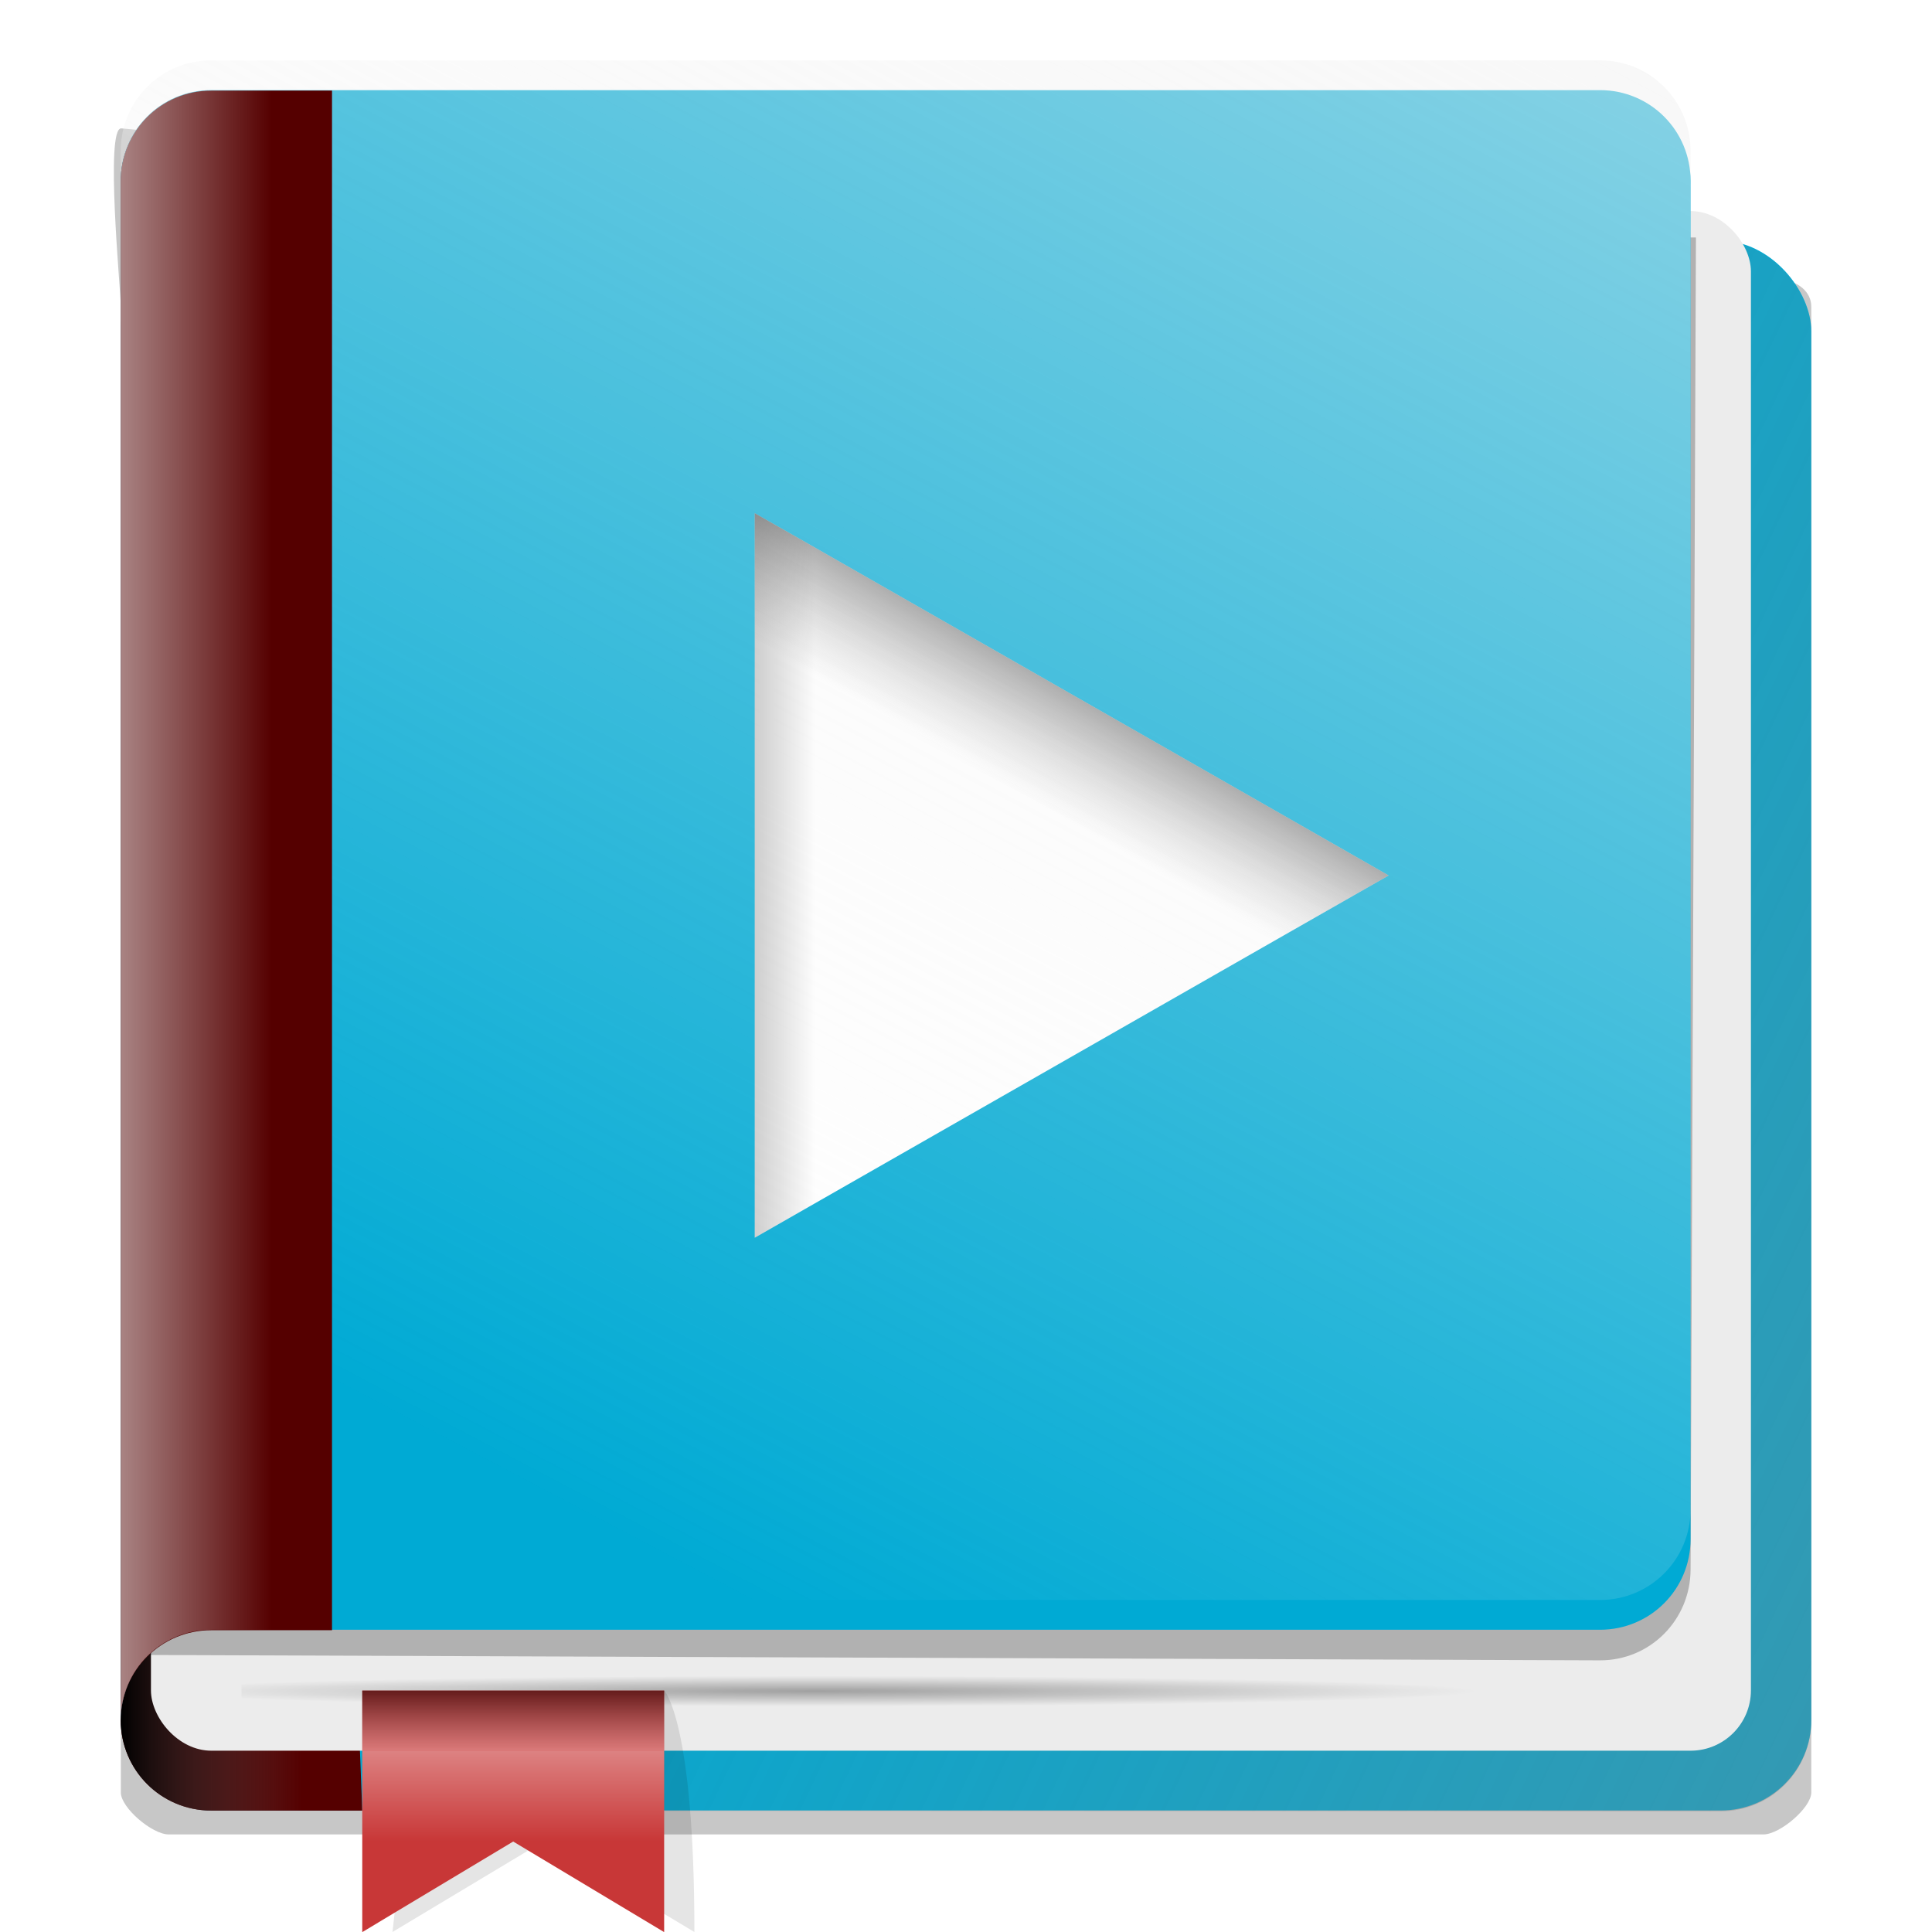 <?xml version="1.0" encoding="UTF-8"?>
<svg width="64" height="64" version="1.1" viewBox="0 0 16.933 16.933">
<defs>
<linearGradient id="m" x1="1.058" x2="2.646" y1="289.06" y2="289.06" gradientTransform="translate(3.6667e-8 -280.07)" gradientUnits="userSpaceOnUse">
<stop offset="0"/>
<stop stop-color="#666" stop-opacity="0" offset="1"/>
</linearGradient>
<linearGradient id="p" x2="9" y1="30" y2="30" gradientTransform="scale(.265)" gradientUnits="userSpaceOnUse">
<stop stop-color="#ececec" offset="0"/>
<stop stop-color="#ececec" stop-opacity="0" offset="1"/>
</linearGradient>
<linearGradient id="q" x1="17.198" x2="3.969" y1="267.9" y2="293.03" gradientTransform="translate(-1.6648e-5 -280.33)" gradientUnits="userSpaceOnUse">
<stop stop-color="#f2f2f2" offset="0"/>
<stop stop-color="#f2f2f2" stop-opacity="0" offset="1"/>
</linearGradient>
<linearGradient id="r" x1="34.396" x2="6.615" y1="299.65" y2="286.42" gradientTransform="translate(-0 -280.06)" gradientUnits="userSpaceOnUse">
<stop stop-color="#808080" offset="0"/>
<stop stop-color="#808080" stop-opacity="0" offset="1"/>
</linearGradient>
<linearGradient id="s" x1="8.731" x2="7.673" y1="284.3" y2="286.15" gradientTransform="translate(-.265 -280.07)" gradientUnits="userSpaceOnUse">
<stop offset="0"/>
<stop stop-color="#999" stop-opacity="0" offset="1"/>
</linearGradient>
<filter id="l" x="-.056" y="-.055" width="1.111" height="1.109" color-interpolation-filters="sRGB">
<feGaussianBlur stdDeviation="0.344"/>
</filter>
<filter id="n" x="-.023" y="-.025" width="1.047" height="1.05" color-interpolation-filters="sRGB">
<feGaussianBlur stdDeviation="0.131"/>
</filter>
<linearGradient id="j" x1="4.763" x2="4.763" y1="14.817" y2="15.346" gradientTransform="translate(-.794)" gradientUnits="userSpaceOnUse">
<stop stop-opacity=".5" offset="0"/>
<stop stop-opacity="0" offset="1"/>
</linearGradient>
<linearGradient id="i" x1="4.763" x2="4.763" y1="15.081" y2="16.14" gradientTransform="translate(-.794 1.0892e-5)" gradientUnits="userSpaceOnUse">
<stop stop-color="#fff" offset="0"/>
<stop stop-color="#fff" stop-opacity="0" offset="1"/>
</linearGradient>
<linearGradient id="b" x1="4.763" x2="4.763" y1="15.61" y2="14.817" gradientTransform="translate(-.794)" gradientUnits="userSpaceOnUse">
<stop stop-color="#fff" offset="0"/>
<stop stop-color="#fff" stop-opacity="0" offset="1"/>
</linearGradient>
<filter id="o" x="-.028" y="-.021" width="1.056" height="1.042" color-interpolation-filters="sRGB">
<feGaussianBlur stdDeviation="0.018"/>
</filter>
<radialGradient id="a" cx="5.737" cy="12.568" r="2.381" gradientTransform="matrix(2.444 1.4977e-7 0 .056 -6.879 14.118)" gradientUnits="userSpaceOnUse">
<stop offset="0"/>
<stop stop-opacity="0" offset="1"/>
</radialGradient>
<linearGradient id="k" x1="4.233" x2="7.144" y1="7.673" y2="7.673" gradientUnits="userSpaceOnUse">
<stop offset="0"/>
<stop stop-opacity="0" offset="1"/>
</linearGradient>
</defs>
<path transform="matrix(1 0 0 .895 0 -248.92)" d="m1.063 279.38 14.547 1.48c0.146 0.015 0.265 0.118 0.265 0.265v14.552c0 0.147-0.274 0.41-0.42 0.41h-13.976c-0.147 0-0.42-0.263-0.42-0.41v-14.552c0-0.147-0.141-1.76 0.005-1.745z" filter="url(#l)" opacity=".467"/>
<rect x="1.058" y="2.11" width="14.817" height="13.758" ry=".794" fill="#00aad4"/>
<rect x="1.058" y="2.117" width="14.817" height="13.758" ry=".794" fill="url(#r)"/>
<path d="m1.852 2.11c-0.44 0-0.794 0.354-0.794 0.794v12.171c0 0.44 0.354 0.794 0.794 0.794h1.323l-0.529-13.758z" fill="#500"/>
<path d="m1.852 2.11c-0.44 0-0.794 0.354-0.794 0.794v12.171c0 0.44 0.354 0.794 0.794 0.794h2.646v-13.758z" fill="url(#m)"/>
<rect x="1.323" y="1.85" width="14.023" height="13.494" ry=".529" fill="#ececec"/>
<rect x="2.117" y="14.552" width="11.906" height=".529" fill="url(#a)" opacity=".322"/>
<rect x="1.323" y="1.85" width="14.023" height="13.494" ry=".529" fill-opacity="0"/>
<path d="m14.864 2.081-0.047 11.677c-0.002 0.44-0.354 0.795-0.794 0.794l-12.73-0.047c-0.04-3.183 0.03-12.388 0.03-12.388z" filter="url(#n)" opacity=".5"/>
<path d="m1.852 0.79c-0.44 0-0.794 0.354-0.794 0.794v13.494c0-0.44 0.354-0.794 0.794-0.794h12.171c0.44 0 0.794-0.354 0.794-0.794v-11.906c0-0.44-0.354-0.794-0.794-0.794z" fill="#00aad4"/>
<path d="m6.615 4.498v6.35l5.556-3.175z" fill="#fff"/>
<path d="m1.852 0.529c-0.44 0-0.794 0.354-0.794 0.794v13.494c0-0.44 0.354-0.794 0.794-0.794h12.171c0.44 0 0.794-0.354 0.794-0.794v-11.906c0-0.44-0.354-0.794-0.794-0.794z" fill="url(#q)"/>
<path d="m1.852 0.794c-0.44 0-0.794 0.354-0.794 0.794v13.494c0-0.44 0.354-0.794 0.794-0.794h1.058v-13.494z" fill="#500" stroke-width=".265"/>
<path d="m1.852 0.79c-0.44 0-0.794 0.354-0.794 0.794v13.494c0-0.44 0.354-0.794 0.794-0.794h0.529v-13.494z" fill="url(#p)"/>
<path d="m6.615 4.498v6.35l5.556-3.175z" fill="url(#s)"/>
<path d="m6.615 4.498v6.35l5.556-3.175z" fill="url(#k)"/>
<path d="m3.599 15.521-0.159 1.412 1.323-0.794 1.323 0.794c0-1.852-0.265-2.117-0.265-2.117z" filter="url(#o)" opacity=".322"/>
<path d="m3.175 14.817v2.117l1.323-0.794 1.323 0.794v-2.117z" fill="#c83737"/>
<path d="m3.175 14.817v2.117l1.323-0.794 1.323 0.794v-2.117z" fill="url(#j)"/>
<path d="m3.175 15.346v1.587l0.794-0.794 1.852 0.794v-1.587z" fill="url(#i)" opacity=".5"/>
<rect x="3.175" y="14.817" width="2.646" height=".529" ry="0" fill="url(#b)" opacity=".5"/>
</svg>

